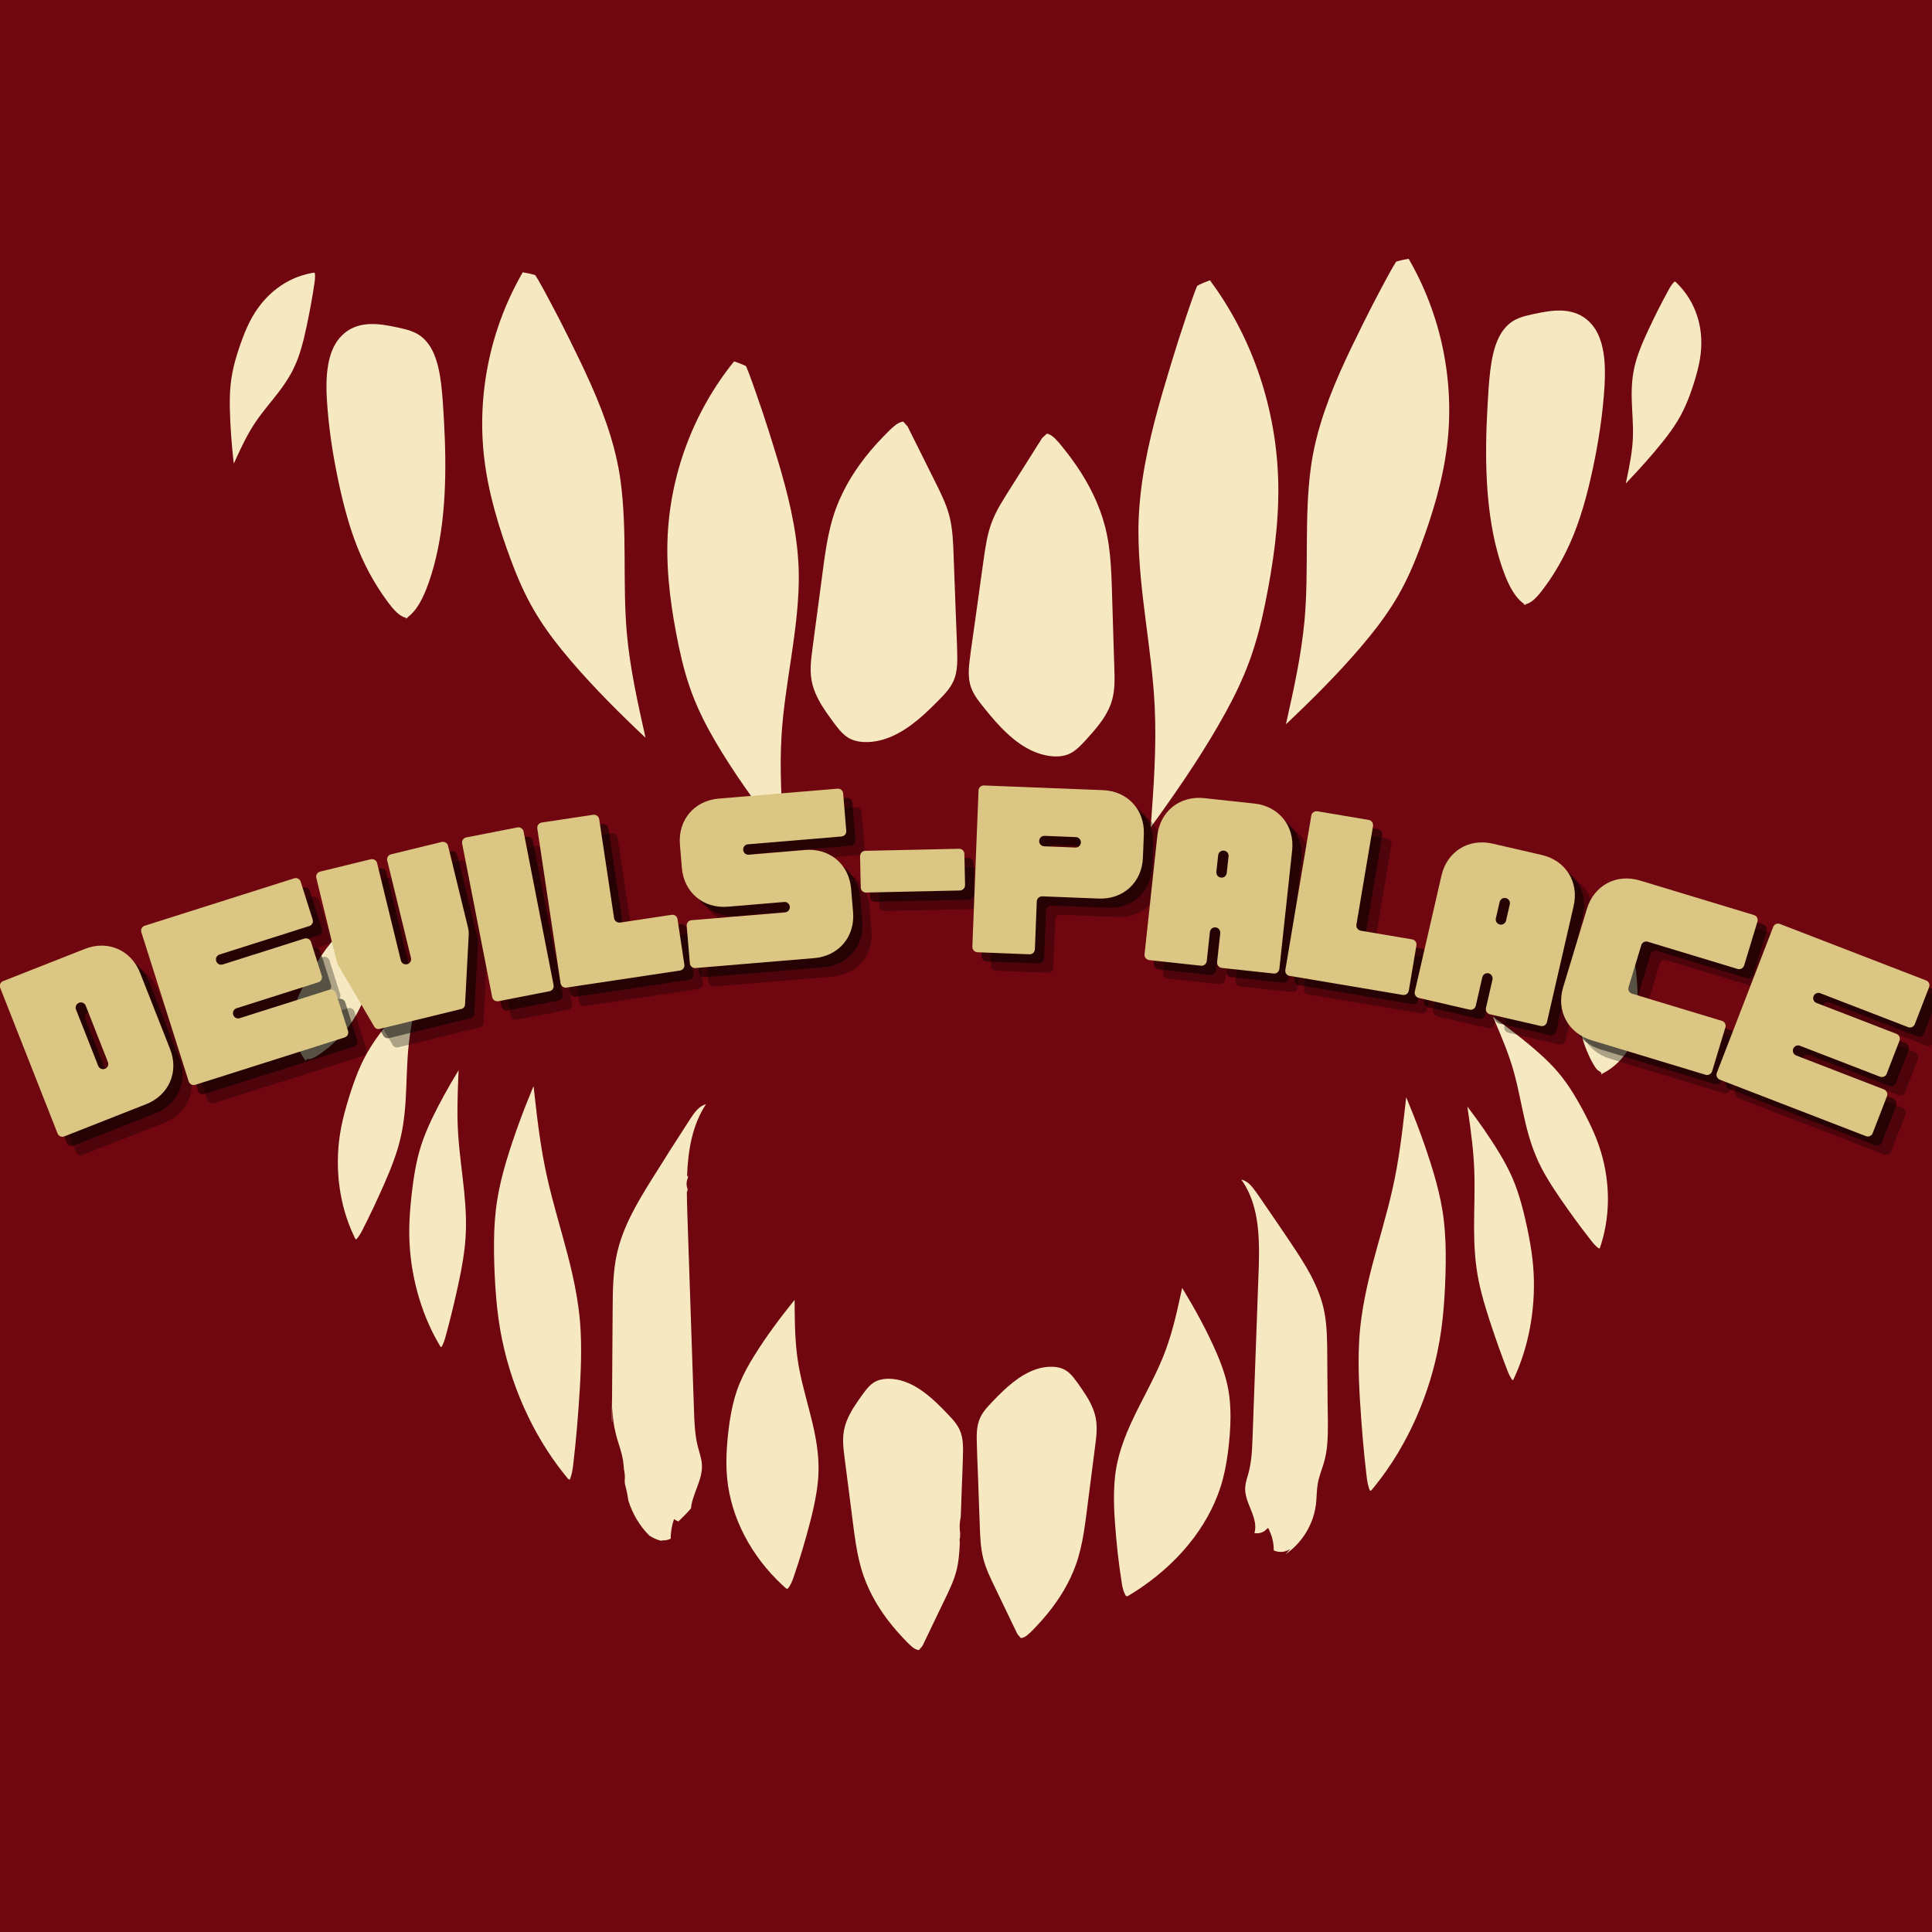 <svg xmlns="http://www.w3.org/2000/svg" xmlns:xlink="http://www.w3.org/1999/xlink" width="500" zoomAndPan="magnify" viewBox="0 0 375 375" height="500" preserveAspectRatio="xMidYMid meet" version="1.0"><defs><g/><clipPath id="fc7e638b33"><path d="M 315 54 L 330.352 54 L 330.352 94 L 315 94 Z M 315 54 " clip-rule="nonzero"/></clipPath><clipPath id="74f547db7c"><path d="M 44.602 52 L 62 52 L 62 90 L 44.602 90 Z M 44.602 52 " clip-rule="nonzero"/></clipPath><clipPath id="279e5fb144"><path d="M 249 50.031 L 282 50.031 L 282 141 L 249 141 Z M 249 50.031 " clip-rule="nonzero"/></clipPath><clipPath id="38c2f782bb"><path d="M 163.422 267.309 L 187 267.309 L 187 320.281 L 163.422 320.281 Z M 163.422 267.309 " clip-rule="nonzero"/></clipPath></defs><rect x="-37.5" width="450" fill="#ffffff" y="-37.5" height="450" fill-opacity="1"/><rect x="-37.5" width="450" fill="#70060f" y="-37.5" height="450" fill-opacity="1"/><path fill="#f6e9c1" d="M 120.445 93.285 C 120.211 91.566 119.883 89.875 119.48 88.199 C 119.207 87.043 118.895 85.895 118.543 84.762 C 118.543 84.758 118.539 84.754 118.539 84.75 C 118.516 84.668 118.492 84.59 118.469 84.508 C 116.465 78.004 113.465 71.793 110.457 65.711 C 109.215 63.195 107.93 60.703 106.605 58.234 C 105.949 57.004 105.293 55.773 104.598 54.562 C 104.43 54.266 104.254 53.973 104.07 53.684 C 103.93 53.461 103.93 53.402 103.699 53.336 C 102.977 53.129 102.234 52.984 101.492 52.852 C 101.48 52.848 101.469 52.855 101.461 52.863 C 98.305 58.312 96.055 64.266 94.793 70.434 C 93.531 76.598 93.25 82.965 94.02 89.207 C 94.855 95.988 96.902 102.652 99.289 109.031 C 100.465 112.18 101.82 115.27 103.496 118.188 C 105.121 121.027 107.043 123.684 109.109 126.219 C 113.473 131.578 118.355 136.555 123.336 141.34 C 123.965 141.941 124.598 142.543 125.234 143.141 C 125.254 143.16 125.285 143.141 125.281 143.113 C 123.785 136.453 122.293 129.773 121.672 122.965 C 120.801 113.094 121.789 103.125 120.445 93.285 " fill-opacity="1" fill-rule="nonzero"/><path fill="#f6e9c1" d="M 154.469 104.293 C 154.469 104.289 154.469 104.285 154.469 104.285 C 154.457 104.203 154.445 104.117 154.43 104.031 C 153.453 97.301 151.438 90.703 149.395 84.227 C 148.551 81.555 147.664 78.895 146.734 76.25 C 146.273 74.938 145.812 73.617 145.316 72.316 C 145.191 71.996 145.066 71.68 144.926 71.367 C 144.82 71.125 144.828 71.066 144.613 70.965 C 143.93 70.648 143.219 70.391 142.508 70.148 C 142.496 70.145 142.48 70.145 142.473 70.156 C 138.52 75.055 135.387 80.594 133.191 86.496 C 131.004 92.395 129.75 98.645 129.555 104.934 C 129.344 111.758 130.344 118.656 131.723 125.328 C 132.406 128.621 133.27 131.879 134.48 135.023 C 135.652 138.074 137.141 140.996 138.793 143.816 C 142.285 149.781 146.352 155.445 150.539 160.938 C 151.066 161.629 151.598 162.32 152.137 163.008 C 152.156 163.031 152.188 163.016 152.188 162.988 C 151.73 156.18 151.277 149.352 151.711 142.527 C 152.359 132.637 154.863 122.938 155.039 113.008 C 155.07 111.273 155.008 109.551 154.867 107.832 C 154.773 106.648 154.641 105.465 154.469 104.293 " fill-opacity="1" fill-rule="nonzero"/><path fill="#f6e9c1" d="M 85.633 74.594 C 85.387 72.578 85.004 70.535 84.25 68.738 C 83.465 66.863 82.289 65.496 80.855 64.727 C 80.09 64.316 79.293 64.066 78.496 63.863 C 77.586 63.637 76.668 63.449 75.75 63.273 C 72.371 62.625 68.551 62.461 65.859 65.664 C 63.449 68.531 63.191 73.262 63.445 77.512 C 63.766 82.883 64.59 88.262 65.695 93.465 C 66.777 98.543 68.125 103.555 70.16 108.09 C 71.086 110.156 72.133 112.117 73.285 113.949 C 73.875 114.887 74.496 115.793 75.141 116.66 C 75.746 117.477 76.367 118.289 77.074 118.93 C 77.625 119.43 78.227 119.801 78.867 119.918 C 78.805 119.961 78.742 119.996 78.68 120.035 C 78.656 120.047 78.668 120.098 78.691 120.086 C 78.719 120.07 78.746 120.051 78.773 120.035 L 79.094 119.949 C 79.117 119.953 79.141 119.957 79.168 119.957 C 79.191 119.957 79.188 119.906 79.164 119.902 C 79.109 119.902 79.055 119.895 79 119.891 C 80.285 119.02 81.285 117.535 82.07 115.887 C 82.961 114.016 83.648 111.926 84.223 109.816 C 85.414 105.418 86.035 100.727 86.289 95.992 C 86.547 91.16 86.438 86.281 86.164 81.426 C 86.031 79.148 85.906 76.855 85.633 74.594 " fill-opacity="1" fill-rule="nonzero"/><g clip-path="url(#fc7e638b33)"><path fill="#f6e9c1" d="M 329.398 61.254 C 328.637 58.945 327.367 56.855 325.629 55.102 C 325.523 54.996 325.414 54.891 325.309 54.785 C 325.238 54.719 325.215 54.688 325.168 54.672 C 325.164 54.672 325.164 54.672 325.16 54.668 C 325.16 54.668 325.156 54.668 325.156 54.668 C 325.125 54.66 325.082 54.66 325.016 54.66 C 325.012 54.66 325.004 54.664 325.004 54.668 C 324.516 55.152 324.188 55.699 323.887 56.246 C 323.527 56.891 323.18 57.539 322.84 58.188 C 322.148 59.5 321.488 60.816 320.852 62.133 C 319.625 64.668 318.418 67.234 317.629 69.789 C 317.406 70.52 317.234 71.238 317.098 71.949 C 317.094 71.977 317.09 72 317.086 72.023 C 317.066 72.117 317.051 72.215 317.035 72.309 C 317.02 72.406 317.004 72.5 316.988 72.602 C 316.98 72.641 316.973 72.684 316.969 72.723 C 316.949 72.84 316.934 72.961 316.918 73.078 C 316.91 73.117 316.906 73.156 316.902 73.195 C 316.891 73.285 316.879 73.375 316.871 73.465 C 316.859 73.555 316.848 73.641 316.84 73.73 C 316.84 73.742 316.84 73.754 316.84 73.766 C 316.715 74.973 316.688 76.168 316.715 77.352 C 316.773 79.867 317.035 82.332 316.945 84.883 C 316.852 87.48 316.34 90.145 315.781 92.812 C 315.711 93.145 315.641 93.477 315.57 93.809 C 315.566 93.82 315.582 93.824 315.594 93.812 C 318.109 91.18 320.543 88.484 322.758 85.715 C 323.797 84.41 324.777 83.078 325.605 81.715 C 326.453 80.324 327.125 78.902 327.684 77.48 C 328.27 76.004 328.758 74.516 329.18 73.039 C 329.605 71.562 329.945 70.09 330.105 68.645 C 330.402 66.047 330.152 63.543 329.398 61.254 " fill-opacity="1" fill-rule="nonzero"/></g><g clip-path="url(#74f547db7c)"><path fill="#f6e9c1" d="M 61.109 53.02 C 61.109 53.016 61.109 53.012 61.102 53.008 C 61.055 52.969 61.02 52.945 60.992 52.934 C 60.992 52.934 60.988 52.934 60.988 52.934 C 60.984 52.934 60.984 52.934 60.984 52.934 C 60.938 52.918 60.898 52.93 60.809 52.945 C 60.66 52.969 60.516 52.996 60.371 53.02 C 58.008 53.473 55.805 54.457 53.867 55.902 C 51.945 57.34 50.281 59.227 48.988 61.492 C 48.262 62.758 47.66 64.137 47.117 65.566 C 46.578 67 46.078 68.477 45.66 69.996 C 45.254 71.461 44.938 72.984 44.773 74.582 C 44.609 76.148 44.578 77.773 44.613 79.406 C 44.688 82.883 44.98 86.422 45.367 89.957 C 45.367 89.969 45.383 89.977 45.387 89.965 C 45.527 89.656 45.668 89.348 45.812 89.043 C 46.941 86.57 48.117 84.125 49.57 81.973 C 50.996 79.855 52.645 78.004 54.164 76.004 C 54.883 75.062 55.559 74.078 56.176 73.031 C 56.18 73.023 56.188 73.008 56.195 73 C 56.238 72.922 56.281 72.848 56.324 72.77 C 56.371 72.691 56.414 72.613 56.461 72.531 C 56.48 72.496 56.496 72.465 56.516 72.43 C 56.574 72.324 56.633 72.219 56.688 72.113 C 56.707 72.074 56.727 72.039 56.746 72 C 56.789 71.914 56.836 71.828 56.879 71.742 C 56.922 71.652 56.965 71.566 57.008 71.48 C 57.016 71.461 57.027 71.438 57.039 71.414 C 57.355 70.762 57.645 70.082 57.898 69.371 C 58.793 66.863 59.371 64.113 59.918 61.379 C 60.203 59.957 60.465 58.523 60.707 57.074 C 60.824 56.359 60.938 55.645 61.043 54.922 C 61.133 54.312 61.199 53.684 61.109 53.02 " fill-opacity="1" fill-rule="nonzero"/></g><path fill="#f6e9c1" d="M 185.531 119.496 C 185.434 116.809 185.332 114.121 185.23 111.438 C 185.184 110.137 185.133 108.836 185.086 107.531 C 184.992 105.031 184.895 102.5 184.25 100.066 C 183.617 97.68 182.484 95.469 181.391 93.27 C 180.199 90.875 179.008 88.484 177.816 86.09 C 177.52 85.5 177.227 84.91 176.934 84.32 C 176.785 84.027 176.641 83.734 176.492 83.438 C 176.359 83.164 176.242 82.863 176.047 82.637 C 175.84 82.406 175.625 82.191 175.438 81.945 C 175.309 81.781 175.203 81.844 175 81.895 C 174.531 82.016 174.113 82.277 173.738 82.574 C 172.859 83.266 172.074 84.105 171.297 84.906 C 170.512 85.715 169.754 86.555 169.027 87.414 C 167.594 89.105 166.277 90.898 165.129 92.797 C 163.992 94.668 163.02 96.645 162.258 98.699 C 161.395 101.039 160.836 103.473 160.418 105.926 C 159.984 108.453 159.68 111 159.344 113.539 C 158.988 116.203 158.633 118.867 158.277 121.535 C 158.105 122.848 157.93 124.16 157.758 125.473 C 157.586 126.77 157.398 128.066 157.352 129.375 C 157.309 130.582 157.41 131.785 157.727 132.957 C 158.012 134.008 158.445 135.012 158.961 135.965 C 159.52 136.996 160.172 137.973 160.852 138.926 C 161.488 139.812 162.129 140.707 162.824 141.551 C 163.516 142.383 164.312 143.109 165.32 143.531 C 166.316 143.949 167.418 144.078 168.488 144.035 C 172.762 143.875 176.457 141.305 179.512 138.527 C 180.32 137.785 181.105 137.02 181.875 136.242 C 182.645 135.461 183.43 134.684 184.094 133.816 C 184.789 132.902 185.285 131.891 185.535 130.77 C 185.789 129.648 185.824 128.488 185.805 127.336 C 185.766 124.723 185.625 122.109 185.531 119.496 " fill-opacity="1" fill-rule="nonzero"/><g clip-path="url(#279e5fb144)"><path fill="#f6e9c1" d="M 273.426 50.246 C 273.422 50.234 273.406 50.23 273.395 50.234 C 272.656 50.367 271.914 50.512 271.191 50.719 C 270.957 50.789 270.961 50.844 270.816 51.07 C 270.633 51.355 270.457 51.648 270.289 51.945 C 269.598 53.156 268.941 54.391 268.281 55.617 C 266.957 58.086 265.676 60.582 264.434 63.094 C 261.422 69.176 258.422 75.391 256.426 81.891 C 256.398 81.973 256.371 82.051 256.348 82.133 C 256.348 82.137 256.348 82.141 256.348 82.145 C 255.996 83.281 255.684 84.426 255.41 85.582 C 255.008 87.258 254.68 88.953 254.445 90.672 C 253.102 100.512 254.09 110.48 253.215 120.352 C 252.598 127.16 251.105 133.84 249.613 140.496 C 249.605 140.523 249.637 140.543 249.66 140.523 C 250.293 139.926 250.926 139.328 251.555 138.723 C 256.535 133.938 261.418 128.961 265.781 123.602 C 267.844 121.066 269.766 118.41 271.395 115.574 C 273.066 112.652 274.422 109.562 275.598 106.414 C 277.988 100.035 280.031 93.371 280.867 86.594 C 281.637 80.348 281.355 73.98 280.094 67.816 C 278.832 61.648 276.582 55.695 273.426 50.246 " fill-opacity="1" fill-rule="nonzero"/></g><path fill="#f6e9c1" d="M 244.488 72.945 C 242.238 66.238 238.98 59.957 234.848 54.418 C 234.84 54.406 234.824 54.406 234.812 54.41 C 234.055 54.695 233.297 55 232.566 55.371 C 232.336 55.488 232.344 55.551 232.227 55.832 C 232.078 56.191 231.938 56.555 231.805 56.918 C 231.262 58.41 230.754 59.922 230.246 61.426 C 229.227 64.453 228.254 67.5 227.324 70.562 C 225.074 77.977 222.855 85.527 221.73 93.227 C 221.715 93.316 221.703 93.41 221.688 93.5 C 221.688 93.508 221.688 93.516 221.684 93.523 C 221.492 94.863 221.332 96.215 221.219 97.566 C 221.047 99.527 220.957 101.496 220.969 103.477 C 221.035 114.805 223.566 125.84 224.129 137.117 C 224.5 144.895 223.934 152.695 223.363 160.469 C 223.359 160.5 223.395 160.516 223.414 160.492 C 223.992 159.699 224.566 158.906 225.137 158.109 C 229.652 151.789 234.035 145.273 237.816 138.422 C 239.602 135.184 241.223 131.832 242.508 128.332 C 243.828 124.734 244.789 121.004 245.551 117.234 C 247.102 109.609 248.254 101.727 248.113 93.938 C 247.988 86.762 246.738 79.648 244.488 72.945 " fill-opacity="1" fill-rule="nonzero"/><path fill="#f6e9c1" d="M 299.137 60.656 C 298.223 60.832 297.301 61.02 296.391 61.25 C 295.594 61.445 294.797 61.703 294.031 62.109 C 292.598 62.879 291.422 64.246 290.637 66.121 C 289.883 67.914 289.5 69.961 289.254 71.977 C 288.98 74.238 288.855 76.535 288.727 78.809 C 288.449 83.664 288.34 88.547 288.598 93.375 C 288.852 98.109 289.473 102.805 290.664 107.199 C 291.238 109.309 291.926 111.398 292.816 113.27 C 293.605 114.918 294.602 116.402 295.887 117.273 C 295.832 117.281 295.777 117.285 295.723 117.285 C 295.699 117.289 295.695 117.34 295.719 117.34 C 295.746 117.34 295.77 117.336 295.797 117.332 L 296.117 117.418 C 296.145 117.438 296.172 117.453 296.199 117.469 C 296.219 117.48 296.23 117.43 296.207 117.418 C 296.145 117.379 296.082 117.344 296.02 117.301 C 296.66 117.188 297.262 116.812 297.812 116.312 C 298.52 115.672 299.141 114.859 299.746 114.043 C 300.391 113.18 301.012 112.273 301.602 111.332 C 302.754 109.5 303.801 107.539 304.727 105.473 C 306.762 100.938 308.109 95.926 309.191 90.848 C 310.293 85.645 311.117 80.266 311.441 74.895 C 311.695 70.645 311.438 65.914 309.027 63.047 C 306.336 59.844 302.516 60.008 299.137 60.656 " fill-opacity="1" fill-rule="nonzero"/><path fill="#f6e9c1" d="M 216.156 125.383 C 216.074 122.695 215.992 120.008 215.91 117.316 C 215.828 114.758 215.781 112.195 215.605 109.637 C 215.438 107.156 215.129 104.676 214.508 102.262 C 213.961 100.141 213.191 98.078 212.25 96.098 C 211.297 94.094 210.168 92.18 208.914 90.352 C 208.277 89.422 207.605 88.512 206.906 87.625 C 206.215 86.75 205.52 85.836 204.719 85.059 C 204.375 84.727 203.984 84.426 203.531 84.258 C 203.332 84.184 203.234 84.113 203.094 84.262 C 202.875 84.488 202.641 84.68 202.418 84.887 C 202.191 85.094 202.051 85.383 201.891 85.637 C 201.715 85.918 201.539 86.195 201.359 86.473 C 201.012 87.031 200.656 87.586 200.309 88.145 C 198.879 90.406 197.453 92.664 196.023 94.926 C 194.711 97.004 193.359 99.09 192.492 101.398 C 191.605 103.754 191.254 106.262 190.906 108.742 C 190.727 110.031 190.547 111.32 190.363 112.613 C 189.992 115.273 189.625 117.938 189.254 120.602 C 188.895 123.188 188.492 125.777 188.188 128.371 C 188.051 129.512 187.969 130.672 188.109 131.816 C 188.246 132.957 188.637 134.016 189.234 134.988 C 189.805 135.922 190.512 136.777 191.195 137.625 C 191.887 138.48 192.586 139.324 193.32 140.141 C 196.074 143.215 199.488 146.145 203.723 146.738 C 204.789 146.887 205.895 146.867 206.93 146.555 C 207.973 146.238 208.84 145.594 209.609 144.836 C 210.391 144.07 211.117 143.242 211.836 142.426 C 212.613 141.547 213.359 140.641 214.02 139.672 C 214.629 138.773 215.164 137.816 215.555 136.805 C 215.984 135.672 216.207 134.48 216.285 133.273 C 216.375 131.973 216.32 130.66 216.281 129.355 C 216.238 128.031 216.199 126.707 216.156 125.383 " fill-opacity="1" fill-rule="nonzero"/><path fill="#f6e9c1" d="M 235.207 260.609 C 235.043 260.273 234.883 259.938 234.715 259.602 C 234.883 259.938 235.043 260.273 235.207 260.609 " fill-opacity="1" fill-rule="nonzero"/><g clip-path="url(#38c2f782bb)"><path fill="#f6e9c1" d="M 185.523 276.273 C 184.98 275.535 184.336 274.879 183.707 274.219 C 183.078 273.559 182.438 272.91 181.777 272.285 C 179.277 269.93 176.258 267.754 172.762 267.621 C 171.883 267.582 170.988 267.691 170.168 268.047 C 169.348 268.402 168.695 269.02 168.129 269.727 C 167.559 270.438 167.035 271.195 166.516 271.945 C 165.957 272.75 165.426 273.578 164.969 274.453 C 164.547 275.262 164.191 276.109 163.957 277 C 163.699 277.988 163.617 279.008 163.652 280.031 C 163.691 281.141 163.84 282.238 163.98 283.336 C 164.125 284.445 164.266 285.559 164.41 286.668 C 164.699 288.926 164.992 291.188 165.281 293.441 C 165.555 295.594 165.809 297.75 166.16 299.887 C 166.504 301.965 166.957 304.027 167.664 306.004 C 168.285 307.746 169.082 309.418 170.012 311.004 C 170.953 312.609 172.027 314.129 173.199 315.562 C 173.797 316.293 174.418 316.996 175.059 317.684 C 175.695 318.363 176.336 319.074 177.055 319.66 C 177.363 319.91 177.703 320.133 178.086 320.234 C 178.25 320.277 178.34 320.332 178.441 320.191 C 178.598 319.984 178.773 319.801 178.941 319.605 C 179.105 319.414 179.195 319.16 179.309 318.93 C 179.43 318.68 179.547 318.43 179.668 318.184 C 179.906 317.684 180.145 317.184 180.387 316.684 C 181.363 314.656 182.336 312.629 183.312 310.602 C 184.207 308.742 185.137 306.867 185.652 304.848 C 186.109 303.043 186.23 301.172 186.305 299.312 C 186.281 299.27 186.266 299.219 186.266 299.156 C 186.258 298.898 186.246 298.648 186.34 298.422 C 186.348 298.148 186.359 297.879 186.367 297.609 C 186.242 296.777 186.234 295.922 186.371 295.055 C 186.402 294.859 186.438 294.664 186.48 294.469 C 186.555 292.445 186.625 290.422 186.699 288.398 C 186.777 286.184 186.891 283.973 186.922 281.758 C 186.938 280.785 186.91 279.805 186.703 278.852 C 186.496 277.902 186.094 277.047 185.523 276.273 " fill-opacity="1" fill-rule="nonzero"/></g><path fill="#f6e9c1" d="M 232.031 252.352 C 232.172 252.734 232.312 253.121 232.453 253.508 C 232.312 253.121 232.176 252.734 232.031 252.352 " fill-opacity="1" fill-rule="nonzero"/><path fill="#f6e9c1" d="M 133.98 217.172 C 131.484 221.012 129.023 224.879 126.594 228.777 C 123.766 233.312 120.934 238.008 119.75 243.32 C 118.969 246.836 118.941 250.488 118.914 254.102 C 118.883 259.191 118.848 264.285 118.812 269.375 C 118.812 269.809 118.809 270.242 118.805 270.68 C 118.781 272.395 118.734 274.121 118.773 275.844 C 118.793 275.887 118.812 275.926 118.832 275.969 C 118.816 274.988 118.832 274.008 118.844 273.031 C 118.891 274.406 119.004 275.777 119.258 277.121 C 119.367 277.496 119.449 277.879 119.52 278.262 C 119.605 278.574 119.691 278.887 119.77 279.199 C 120.184 280.594 120.68 281.965 120.918 283.402 C 121.016 283.996 121.074 284.594 121.109 285.195 C 121.23 285.773 121.293 286.363 121.285 286.953 C 121.281 287.133 121.266 287.301 121.246 287.469 C 121.262 287.656 121.277 287.848 121.297 288.035 C 121.574 289.082 121.809 290.141 121.949 291.207 C 122.75 293.816 124.172 296.199 126.043 298.066 C 126.723 298.504 127.457 298.844 128.254 299.051 C 128.387 299.039 128.523 299.02 128.656 298.988 C 129.184 299.004 129.715 298.895 130.191 298.648 C 130.176 297.352 130.402 296.051 130.84 294.84 C 130.859 294.859 130.875 294.875 130.891 294.887 C 131.09 295.039 131.305 295.164 131.535 295.258 C 131.582 295.277 131.633 295.297 131.68 295.312 C 132.531 294.5 133.355 293.668 134.117 292.781 C 134.371 290.004 136.387 287.246 136.246 284.336 C 136.188 283.125 135.758 281.98 135.457 280.812 C 134.867 278.508 134.781 276.098 134.699 273.711 C 134.609 270.992 134.52 268.27 134.426 265.555 C 134.086 255.578 133.75 245.598 133.414 235.625 C 133.367 234.227 133.324 232.812 133.316 231.391 C 133.367 231.223 133.426 231.059 133.48 230.891 C 133.223 230.199 133.176 229.457 133.473 228.715 C 133.48 228.695 133.492 228.672 133.504 228.648 C 133.512 228.473 133.535 228.297 133.559 228.121 C 133.488 228.199 133.418 228.285 133.352 228.363 C 133.531 223.324 134.355 218.387 137.027 214.336 C 135.684 214.66 134.773 215.961 133.98 217.172 " fill-opacity="1" fill-rule="nonzero"/><path fill="#f6e9c1" d="M 70.676 193.762 C 71.043 192.801 71.445 191.754 71.406 190.703 C 71.367 189.715 70.887 188.824 70.395 187.996 C 69.16 185.918 67.91 183.852 66.668 181.777 C 66.516 181.52 66.359 181.266 66.207 181.008 C 66.199 180.996 66.184 180.988 66.172 181 C 64.746 182.27 63.547 183.766 62.484 185.34 C 61.398 186.953 60.445 188.645 59.488 190.336 C 58.512 192.07 57.566 193.848 57.152 195.809 C 56.812 197.422 56.805 199.098 57.098 200.715 C 57.395 202.34 58 203.906 58.898 205.289 C 59.004 205.453 59.113 205.613 59.223 205.77 C 59.227 205.773 59.23 205.777 59.234 205.781 C 59.219 205.836 59.188 205.926 59.211 205.953 C 59.219 205.961 59.23 205.965 59.238 205.961 C 59.281 205.934 59.312 205.848 59.344 205.812 C 59.445 205.68 59.586 205.586 59.754 205.578 C 59.977 205.57 60.176 205.574 60.395 205.508 C 60.613 205.445 60.82 205.348 61.02 205.238 C 61.902 204.754 62.734 204.145 63.523 203.52 C 65.121 202.246 66.547 200.758 67.758 199.109 C 68.961 197.469 69.949 195.668 70.676 193.762 " fill-opacity="1" fill-rule="nonzero"/><path fill="#f6e9c1" d="M 112.25 253.609 C 112.152 252.902 112.043 252.195 111.926 251.492 C 111.914 251.434 111.902 251.379 111.895 251.32 C 111.883 251.266 111.875 251.207 111.863 251.152 C 111.422 248.609 110.836 246.078 110.18 243.559 C 108.867 238.516 107.312 233.523 106.18 228.441 C 105.02 223.262 104.371 218.035 103.789 212.82 C 103.715 212.172 103.645 211.52 103.57 210.871 C 103.57 210.848 103.547 210.84 103.539 210.859 C 101.57 215.59 99.738 220.469 98.23 225.543 C 97.52 227.93 96.91 230.391 96.504 232.945 C 96.09 235.547 95.914 238.242 95.887 240.969 C 95.859 243.805 95.957 246.676 96.133 249.543 C 96.312 252.402 96.598 255.281 97.098 258.145 C 97.992 263.273 99.547 268.336 101.648 273.078 C 103.77 277.855 106.445 282.312 109.562 286.184 C 109.75 286.422 109.945 286.656 110.137 286.891 C 110.254 287.031 110.305 287.105 110.379 287.148 C 110.379 287.148 110.379 287.152 110.383 287.152 C 110.383 287.152 110.387 287.152 110.391 287.152 C 110.438 287.176 110.488 287.188 110.574 287.199 C 110.582 287.199 110.586 287.195 110.586 287.188 C 110.59 287.188 110.59 287.188 110.59 287.188 C 110.984 286.32 111.141 285.293 111.266 284.27 C 111.41 283.051 111.539 281.828 111.664 280.602 C 111.91 278.121 112.125 275.629 112.305 273.129 C 112.645 268.316 112.945 263.438 112.711 258.492 C 112.633 256.859 112.473 255.23 112.25 253.609 " fill-opacity="1" fill-rule="nonzero"/><path fill="#f6e9c1" d="M 158.738 282.172 C 158.738 282.129 158.73 282.09 158.727 282.047 C 158.723 282.004 158.719 281.965 158.715 281.922 C 158.52 280.059 158.172 278.199 157.734 276.348 C 156.863 272.645 155.715 268.984 155.043 265.25 C 154.367 261.449 154.27 257.609 154.242 253.781 C 154.242 253.305 154.238 252.828 154.238 252.352 C 154.238 252.336 154.211 252.324 154.203 252.34 C 151.395 255.816 148.727 259.398 146.406 263.125 C 145.312 264.879 144.316 266.684 143.547 268.559 C 142.762 270.469 142.238 272.449 141.871 274.449 C 141.492 276.531 141.258 278.641 141.105 280.746 C 140.957 282.848 140.934 284.957 141.148 287.059 C 141.535 290.828 142.68 294.543 144.484 298.023 C 146.297 301.531 148.785 304.801 151.84 307.648 C 152.027 307.82 152.215 307.992 152.406 308.164 C 152.523 308.266 152.566 308.32 152.645 308.352 C 152.645 308.355 152.648 308.355 152.652 308.355 C 152.652 308.355 152.656 308.355 152.66 308.355 C 152.707 308.375 152.77 308.383 152.863 308.391 C 152.871 308.391 152.875 308.387 152.879 308.383 C 153.43 307.742 153.734 306.992 154 306.238 C 154.312 305.344 154.609 304.445 154.898 303.547 C 155.48 301.727 156.027 299.898 156.535 298.059 C 157.508 294.527 158.445 290.945 158.777 287.312 C 158.887 286.113 158.906 284.918 158.852 283.727 C 158.828 283.207 158.793 282.691 158.738 282.172 " fill-opacity="1" fill-rule="nonzero"/><path fill="#f6e9c1" d="M 90.441 237.102 C 90.441 236.973 90.441 236.844 90.438 236.719 C 90.434 236.594 90.434 236.473 90.43 236.348 C 90.43 236.332 90.43 236.312 90.43 236.293 C 90.383 234.59 90.258 232.879 90.086 231.168 C 89.719 227.527 89.176 223.902 88.934 220.25 C 88.688 216.539 88.801 212.84 88.957 209.164 C 88.977 208.703 88.996 208.246 89.016 207.785 C 89.016 207.77 89 207.762 88.992 207.773 C 87.121 210.844 85.324 214.031 83.734 217.387 C 82.984 218.969 82.297 220.605 81.738 222.336 C 81.172 224.094 80.762 225.945 80.449 227.832 C 80.125 229.797 79.887 231.801 79.699 233.809 C 79.512 235.809 79.402 237.836 79.441 239.875 C 79.512 243.531 80.043 247.207 80.996 250.723 C 81.949 254.266 83.324 257.645 85.07 260.664 C 85.18 260.848 85.285 261.035 85.395 261.215 C 85.461 261.328 85.484 261.383 85.531 261.422 C 85.531 261.422 85.535 261.422 85.535 261.426 C 85.539 261.426 85.539 261.426 85.543 261.426 C 85.57 261.445 85.605 261.461 85.664 261.477 C 85.668 261.477 85.672 261.473 85.676 261.473 C 85.676 261.473 85.676 261.473 85.676 261.469 C 86.043 260.91 86.262 260.219 86.457 259.52 C 86.688 258.688 86.91 257.855 87.129 257.02 C 87.566 255.328 87.984 253.621 88.375 251.902 C 89.129 248.602 89.863 245.25 90.234 241.793 C 90.336 240.812 90.398 239.828 90.426 238.836 C 90.43 238.801 90.43 238.77 90.43 238.734 C 90.434 238.605 90.434 238.473 90.438 238.34 C 90.441 238.203 90.441 238.07 90.445 237.934 C 90.445 237.875 90.445 237.82 90.445 237.762 C 90.445 237.598 90.445 237.43 90.445 237.266 C 90.445 237.211 90.445 237.156 90.441 237.102 " fill-opacity="1" fill-rule="nonzero"/><path fill="#f6e9c1" d="M 77.902 220.16 C 77.93 220.039 77.953 219.918 77.977 219.797 C 78 219.672 78.023 219.551 78.047 219.426 C 78.059 219.375 78.066 219.32 78.074 219.27 C 78.105 219.117 78.133 218.965 78.156 218.812 C 78.164 218.762 78.172 218.711 78.184 218.66 C 78.199 218.543 78.219 218.426 78.238 218.312 C 78.254 218.199 78.273 218.086 78.289 217.973 C 78.293 217.953 78.293 217.938 78.297 217.922 C 78.527 216.355 78.668 214.777 78.758 213.191 C 78.953 209.824 78.965 206.449 79.297 203.086 C 79.637 199.66 80.355 196.281 81.113 192.926 C 81.207 192.508 81.305 192.09 81.398 191.672 C 81.406 191.66 81.391 191.648 81.379 191.66 C 78.883 194.301 76.449 197.055 74.207 199.988 C 73.152 201.367 72.152 202.805 71.277 204.34 C 70.387 205.898 69.648 207.559 69.008 209.258 C 68.344 211.027 67.766 212.844 67.242 214.664 C 66.719 216.48 66.273 218.328 65.984 220.199 C 65.469 223.555 65.441 226.973 65.887 230.281 C 66.332 233.613 67.258 236.836 68.633 239.762 C 68.719 239.941 68.801 240.117 68.887 240.297 C 68.941 240.406 68.961 240.457 69.004 240.496 C 69.004 240.496 69.004 240.5 69.008 240.5 C 69.008 240.5 69.008 240.5 69.012 240.504 C 69.039 240.523 69.074 240.539 69.137 240.559 C 69.141 240.562 69.145 240.559 69.148 240.555 C 69.629 240.074 69.977 239.461 70.301 238.84 C 70.68 238.102 71.051 237.355 71.418 236.605 C 72.164 235.098 72.883 233.574 73.578 232.035 C 74.918 229.082 76.246 226.078 77.199 222.945 C 77.469 222.055 77.695 221.152 77.883 220.25 C 77.891 220.223 77.898 220.191 77.902 220.16 " fill-opacity="1" fill-rule="nonzero"/><path fill="#f6e9c1" d="M 257.621 263.133 C 257.602 260.418 257.594 257.68 257.121 254.996 C 256.207 249.816 253.301 245.355 250.418 241.062 C 248.828 238.691 247.223 236.332 245.598 233.98 C 244.836 232.879 244.105 231.75 243.285 230.691 C 242.691 229.918 241.973 229.211 240.996 228.973 C 240.977 228.965 240.957 228.988 240.969 229.008 C 241.262 229.422 241.535 229.852 241.789 230.293 C 243.855 233.945 244.324 238.238 244.371 242.363 C 244.395 244.566 244.297 246.766 244.215 248.969 C 244.125 251.484 244.031 253.996 243.941 256.512 C 243.758 261.539 243.574 266.57 243.391 271.598 C 243.301 274.113 243.211 276.625 243.117 279.137 C 243.027 281.629 242.914 284.078 242.176 286.473 C 241.867 287.48 241.594 288.484 241.711 289.547 C 241.809 290.438 242.105 291.293 242.43 292.121 C 243.102 293.84 244.023 295.672 243.492 297.551 C 243.492 297.562 243.496 297.578 243.512 297.582 C 244.008 297.66 244.508 297.609 244.973 297.418 C 245.199 297.324 245.418 297.199 245.613 297.047 C 245.66 297.012 245.723 296.938 245.793 296.859 C 245.84 296.816 245.883 296.77 245.926 296.723 C 246.008 296.648 246.09 296.598 246.148 296.625 C 246.168 296.633 246.188 296.656 246.211 296.691 C 246.234 296.734 246.258 296.777 246.281 296.824 C 246.336 296.941 246.387 297.082 246.41 297.141 C 246.5 297.332 246.582 297.523 246.66 297.723 C 246.781 298.043 246.887 298.371 246.969 298.703 C 247.156 299.43 247.238 300.176 247.234 300.922 C 247.234 300.93 247.238 300.941 247.246 300.941 C 248.305 301.418 249.543 301.293 250.48 300.621 L 249.695 301.5 C 249.668 301.523 249.641 301.543 249.613 301.562 C 249.586 301.582 249.613 301.621 249.637 301.605 C 250.062 301.305 250.477 300.98 250.867 300.633 C 252.484 299.195 253.754 297.371 254.555 295.363 C 254.969 294.324 255.258 293.238 255.406 292.133 C 255.586 290.781 255.539 289.406 255.762 288.059 C 255.98 286.727 256.488 285.465 256.887 284.18 C 257.277 282.922 257.508 281.629 257.617 280.316 C 257.848 277.5 257.707 274.641 257.684 271.82 C 257.664 268.926 257.645 266.031 257.621 263.133 " fill-opacity="1" fill-rule="nonzero"/><path fill="#f6e9c1" d="M 317.918 194.648 C 317.859 192.711 317.805 190.766 317.594 188.832 C 317.391 186.941 317.027 185.059 316.359 183.273 C 316.352 183.258 316.336 183.258 316.32 183.266 C 316.066 183.422 315.812 183.578 315.555 183.73 C 313.492 184.984 311.422 186.23 309.363 187.492 C 308.539 188 307.699 188.562 307.207 189.418 C 306.68 190.328 306.547 191.441 306.422 192.465 C 306.18 194.484 306.211 196.543 306.512 198.555 C 306.812 200.578 307.379 202.559 308.203 204.43 C 308.605 205.352 309.059 206.277 309.613 207.121 C 309.738 207.309 309.875 207.492 310.043 207.652 C 310.203 207.809 310.383 207.898 310.578 208.012 C 310.719 208.094 310.801 208.246 310.832 208.406 C 310.84 208.453 310.824 208.547 310.855 208.586 C 310.859 208.594 310.871 208.598 310.879 208.594 C 310.914 208.578 310.934 208.484 310.941 208.43 C 310.945 208.43 310.949 208.43 310.953 208.426 C 311.129 208.34 311.297 208.25 311.469 208.152 C 312.906 207.348 314.176 206.242 315.191 204.945 C 316.211 203.652 316.98 202.164 317.43 200.578 C 317.98 198.652 317.973 196.637 317.918 194.648 " fill-opacity="1" fill-rule="nonzero"/><path fill="#f6e9c1" d="M 280 235.102 C 279.594 232.547 278.98 230.09 278.273 227.699 C 276.766 222.625 274.934 217.746 272.965 213.016 C 272.957 212.996 272.934 213.004 272.934 213.031 C 272.859 213.68 272.789 214.328 272.715 214.98 C 272.133 220.191 271.484 225.422 270.324 230.598 C 269.191 235.684 267.637 240.672 266.324 245.715 C 265.668 248.234 265.086 250.766 264.641 253.309 C 264.629 253.363 264.621 253.422 264.609 253.48 C 264.602 253.535 264.59 253.594 264.578 253.648 C 264.461 254.352 264.352 255.059 264.254 255.766 C 264.031 257.387 263.871 259.016 263.793 260.645 C 263.555 265.594 263.863 270.473 264.199 275.285 C 264.379 277.789 264.59 280.277 264.84 282.758 C 264.965 283.984 265.094 285.207 265.242 286.426 C 265.363 287.453 265.523 288.477 265.914 289.344 C 265.914 289.344 265.918 289.344 265.918 289.348 C 265.918 289.352 265.922 289.355 265.93 289.355 C 266.016 289.344 266.07 289.332 266.113 289.312 C 266.117 289.312 266.121 289.312 266.121 289.312 C 266.125 289.309 266.125 289.309 266.125 289.305 C 266.199 289.262 266.25 289.188 266.367 289.047 C 266.562 288.816 266.754 288.578 266.941 288.344 C 270.059 284.469 272.734 280.012 274.855 275.234 C 276.957 270.492 278.512 265.43 279.406 260.301 C 279.906 257.438 280.195 254.562 280.371 251.703 C 280.547 248.832 280.645 245.965 280.613 243.125 C 280.586 240.398 280.414 237.703 280 235.102 " fill-opacity="1" fill-rule="nonzero"/><path fill="#f6e9c1" d="M 234.715 259.602 C 234.883 259.938 235.043 260.273 235.207 260.609 C 235.043 260.273 234.883 259.938 234.715 259.602 Z M 236.109 262.539 C 234.25 258.266 231.957 254.094 229.484 250.02 C 229.477 250.004 229.445 250.008 229.441 250.027 C 229.332 250.535 229.227 251.043 229.113 251.547 C 228.238 255.617 227.273 259.688 225.641 263.637 C 224.043 267.52 221.898 271.258 220.066 275.082 C 219.152 276.992 218.332 278.918 217.695 280.879 C 217.68 280.922 217.668 280.965 217.652 281.012 C 217.637 281.055 217.625 281.098 217.609 281.141 C 217.438 281.684 217.277 282.23 217.137 282.777 C 216.809 284.039 216.562 285.312 216.426 286.602 C 216.004 290.508 216.297 294.445 216.637 298.336 C 216.812 300.359 217.039 302.379 217.312 304.391 C 217.445 305.391 217.59 306.383 217.75 307.379 C 217.891 308.215 218.074 309.055 218.57 309.809 C 218.574 309.812 218.582 309.82 218.59 309.82 C 218.699 309.824 218.773 309.824 218.832 309.812 C 218.836 309.812 218.836 309.812 218.844 309.812 C 218.844 309.812 218.848 309.809 218.848 309.809 C 218.945 309.789 219.008 309.734 219.168 309.641 C 219.426 309.484 219.684 309.328 219.941 309.168 C 224.105 306.555 227.707 303.41 230.586 299.926 C 233.445 296.465 235.594 292.664 236.879 288.711 C 237.594 286.504 238.031 284.254 238.328 282 C 238.621 279.742 238.816 277.465 238.84 275.199 C 238.859 273.023 238.691 270.848 238.207 268.707 C 237.734 266.609 236.984 264.555 236.109 262.539 " fill-opacity="1" fill-rule="nonzero"/><path fill="#f6e9c1" d="M 296.719 239.77 C 296.328 237.789 295.891 235.82 295.363 233.898 C 294.863 232.055 294.266 230.258 293.527 228.562 C 292.797 226.898 291.945 225.336 291.043 223.84 C 289.121 220.66 287.012 217.672 284.836 214.809 C 284.828 214.793 284.816 214.809 284.816 214.82 C 284.883 215.277 284.949 215.73 285.016 216.184 C 285.543 219.828 286.027 223.496 286.156 227.215 C 286.289 230.871 286.117 234.531 286.117 238.191 C 286.117 239.91 286.164 241.625 286.293 243.324 C 286.297 243.348 286.297 243.363 286.297 243.383 C 286.309 243.504 286.32 243.625 286.328 243.75 C 286.34 243.875 286.352 244 286.359 244.129 C 286.367 244.184 286.371 244.238 286.375 244.293 C 286.391 244.461 286.41 244.625 286.426 244.789 C 286.434 244.844 286.438 244.902 286.445 244.961 C 286.461 245.094 286.477 245.23 286.492 245.363 C 286.508 245.496 286.523 245.625 286.539 245.754 C 286.543 245.789 286.547 245.824 286.555 245.855 C 286.68 246.84 286.84 247.812 287.043 248.781 C 287.762 252.184 288.832 255.441 289.914 258.648 C 290.477 260.316 291.066 261.973 291.676 263.609 C 291.977 264.418 292.277 265.23 292.594 266.031 C 292.859 266.707 293.148 267.371 293.57 267.895 C 293.574 267.898 293.574 267.898 293.578 267.898 C 293.637 267.875 293.672 267.859 293.699 267.836 C 293.699 267.832 293.699 267.832 293.703 267.832 C 293.703 267.832 293.703 267.828 293.703 267.828 C 293.746 267.785 293.766 267.73 293.824 267.609 C 293.914 267.418 294 267.223 294.09 267.031 C 295.52 263.848 296.547 260.348 297.141 256.727 C 297.727 253.137 297.891 249.422 297.586 245.781 C 297.422 243.746 297.102 241.742 296.719 239.77 " fill-opacity="1" fill-rule="nonzero"/><path fill="#f6e9c1" d="M 310.363 222.402 C 309.766 220.652 309.004 218.953 308.172 217.293 C 307.336 215.625 306.441 213.98 305.469 212.387 C 304.531 210.855 303.5 209.379 302.328 208.02 C 301.176 206.68 299.91 205.453 298.59 204.289 C 295.797 201.824 292.832 199.551 289.82 197.395 C 289.809 197.383 289.797 197.395 289.801 197.41 C 289.969 197.797 290.133 198.18 290.301 198.566 C 291.629 201.664 292.918 204.785 293.82 208.012 C 294.707 211.184 295.258 214.406 296.004 217.598 C 296.355 219.098 296.754 220.59 297.246 222.051 C 297.25 222.066 297.254 222.082 297.258 222.102 C 297.297 222.203 297.332 222.309 297.367 222.414 C 297.406 222.523 297.445 222.633 297.484 222.742 C 297.5 222.789 297.516 222.836 297.535 222.883 C 297.586 223.023 297.637 223.168 297.691 223.309 C 297.707 223.355 297.727 223.406 297.742 223.453 C 297.789 223.57 297.832 223.684 297.879 223.797 C 297.922 223.91 297.969 224.02 298.016 224.133 C 298.023 224.16 298.035 224.191 298.047 224.219 C 298.391 225.055 298.77 225.879 299.191 226.691 C 300.684 229.547 302.543 232.223 304.406 234.852 C 305.375 236.215 306.363 237.566 307.379 238.902 C 307.879 239.559 308.383 240.219 308.898 240.867 C 309.332 241.414 309.789 241.949 310.367 242.336 C 310.371 242.34 310.375 242.34 310.379 242.34 C 310.438 242.312 310.473 242.289 310.5 242.266 C 310.5 242.266 310.504 242.266 310.504 242.262 C 310.504 242.262 310.504 242.262 310.504 242.258 C 310.547 242.215 310.555 242.164 310.594 242.051 C 310.656 241.867 310.715 241.688 310.773 241.504 C 311.723 238.496 312.164 235.277 312.09 232.027 C 312.016 228.801 311.441 225.531 310.363 222.402 " fill-opacity="1" fill-rule="nonzero"/><path fill="#f6e9c1" d="M 211.539 272.121 C 211.082 271.246 210.547 270.422 209.988 269.613 C 209.473 268.863 208.949 268.105 208.379 267.391 C 207.812 266.688 207.164 266.07 206.336 265.715 C 205.523 265.359 204.625 265.25 203.746 265.285 C 200.25 265.422 197.23 267.598 194.734 269.953 C 194.07 270.578 193.43 271.227 192.797 271.887 C 192.168 272.547 191.527 273.203 190.984 273.941 C 190.414 274.715 190.012 275.57 189.805 276.52 C 189.598 277.469 189.566 278.453 189.582 279.426 C 189.617 281.641 189.73 283.852 189.809 286.066 C 189.891 288.34 189.973 290.613 190.055 292.887 C 190.094 293.992 190.133 295.094 190.176 296.195 C 190.25 298.312 190.332 300.457 190.855 302.516 C 191.371 304.535 192.301 306.41 193.195 308.27 C 194.168 310.297 195.145 312.324 196.121 314.352 C 196.359 314.852 196.602 315.352 196.84 315.848 C 196.961 316.098 197.082 316.348 197.203 316.598 C 197.312 316.828 197.406 317.082 197.566 317.273 C 197.734 317.469 197.91 317.652 198.066 317.859 C 198.168 318 198.258 317.945 198.422 317.902 C 198.805 317.801 199.148 317.578 199.457 317.328 C 200.172 316.742 200.812 316.027 201.449 315.352 C 202.09 314.664 202.711 313.957 203.309 313.23 C 204.477 311.797 205.555 310.277 206.496 308.672 C 207.426 307.086 208.223 305.414 208.844 303.672 C 209.547 301.695 210.004 299.633 210.348 297.555 C 210.699 295.418 210.953 293.262 211.227 291.109 C 211.516 288.852 211.805 286.598 212.098 284.336 C 212.238 283.227 212.383 282.113 212.523 281.004 C 212.664 279.906 212.82 278.809 212.855 277.699 C 212.887 276.676 212.809 275.656 212.551 274.668 C 212.316 273.777 211.961 272.93 211.539 272.121 " fill-opacity="1" fill-rule="nonzero"/><g fill="#000000" fill-opacity="0.502"><g transform="translate(12.391, 223.106)"><g><path d="M 1.883 -0.742 L 17.75 -6.992 C 22.195 -8.742 24.16 -13.262 22.406 -17.707 L 16.59 -32.477 C 14.836 -36.926 10.32 -38.887 5.875 -37.137 L -9.992 -30.887 C -10.52 -30.68 -10.77 -30.102 -10.562 -29.574 L 0.57 -1.312 C 0.777 -0.785 1.355 -0.535 1.883 -0.742 Z M 9.773 -13.863 C 9.246 -13.652 8.668 -13.906 8.461 -14.434 L 4.156 -25.359 C 3.949 -25.887 4.199 -26.465 4.727 -26.676 C 5.254 -26.883 5.832 -26.629 6.039 -26.102 L 10.344 -15.176 C 10.555 -14.648 10.301 -14.07 9.773 -13.863 Z M 9.773 -13.863 "/></g></g></g><g fill="#000000" fill-opacity="0.502"><g transform="translate(37.754, 212.965)"><g><path d="M 1.969 -0.625 L 30.922 -9.809 C 31.461 -9.98 31.754 -10.539 31.582 -11.082 L 29.254 -18.414 C 29.082 -18.957 28.484 -19.234 27.945 -19.062 L 10.57 -13.551 C 10.031 -13.379 9.473 -13.668 9.301 -14.211 C 9.129 -14.75 9.418 -15.309 9.961 -15.48 L 25.824 -20.516 C 26.367 -20.688 26.656 -21.246 26.484 -21.785 L 24.402 -28.348 C 24.23 -28.891 23.633 -29.168 23.094 -28.996 L 7.266 -23.973 C 6.727 -23.805 6.164 -24.094 5.996 -24.633 C 5.824 -25.172 6.113 -25.734 6.652 -25.906 L 24.062 -31.43 C 24.605 -31.598 24.895 -32.16 24.723 -32.699 L 22.395 -40.035 C 22.223 -40.574 21.664 -40.863 21.125 -40.691 L -7.867 -31.496 C -8.406 -31.324 -8.699 -30.766 -8.527 -30.223 L 0.66 -1.27 C 0.832 -0.73 1.43 -0.453 1.969 -0.625 Z M 1.969 -0.625 "/></g></g></g><g fill="#000000" fill-opacity="0.502"><g transform="translate(69.634, 202.923)"><g><path d="M 5.824 -1.418 L 21.719 -5.297 C 22.074 -5.383 22.41 -5.715 22.422 -6.176 L 23.141 -19.816 C 23.152 -20.277 23.105 -20.641 23 -21.074 L 19.125 -36.969 C 18.992 -37.52 18.414 -37.84 17.863 -37.703 L 8.062 -35.316 C 7.512 -35.18 7.188 -34.641 7.32 -34.09 L 11.926 -15.203 C 12.059 -14.652 11.73 -14.117 11.18 -13.98 C 10.629 -13.848 10.094 -14.176 9.957 -14.727 L 5.352 -33.613 C 5.219 -34.164 4.641 -34.48 4.09 -34.348 L -5.707 -31.957 C -6.258 -31.824 -6.586 -31.285 -6.449 -30.734 L -2.574 -14.836 C -2.449 -14.328 -2.344 -14.059 -2.121 -13.656 L 4.793 -1.879 C 5.02 -1.473 5.469 -1.332 5.824 -1.418 Z M 5.824 -1.418 "/></g></g></g><g fill="#000000" fill-opacity="0.502"><g transform="translate(96.52, 196.519)"><g><path d="M 2.027 -0.395 L 11.926 -2.332 C 12.48 -2.441 12.832 -2.961 12.723 -3.52 L 6.895 -33.328 C 6.785 -33.887 6.223 -34.23 5.668 -34.121 L -4.23 -32.188 C -4.785 -32.078 -5.137 -31.555 -5.027 -31 L 0.801 -1.188 C 0.91 -0.633 1.469 -0.289 2.027 -0.395 Z M 2.027 -0.395 "/></g></g></g><g fill="#000000" fill-opacity="0.502"><g transform="translate(109.744, 193.783)"><g><path d="M 2.004 -0.301 L 24.031 -3.613 C 24.59 -3.695 24.965 -4.203 24.879 -4.762 L 23.555 -13.574 C 23.473 -14.137 22.965 -14.508 22.406 -14.426 L 12.434 -12.926 C 11.871 -12.844 11.324 -13.211 11.242 -13.77 L 8.355 -32.957 C 8.273 -33.516 7.762 -33.93 7.199 -33.848 L -2.773 -32.348 C -3.332 -32.262 -3.75 -31.75 -3.664 -31.188 L 0.852 -1.152 C 0.934 -0.59 1.441 -0.215 2.004 -0.301 Z M 2.004 -0.301 "/></g></g></g><g fill="#000000" fill-opacity="0.502"><g transform="translate(134.762, 189.854)"><g><path d="M 2.02 -0.168 L 25.062 -2.094 C 29.824 -2.492 33.008 -6.254 32.609 -11.016 L 32.23 -15.535 C 31.832 -20.297 28.07 -23.48 23.309 -23.082 L 12.371 -22.168 C 11.809 -22.121 11.324 -22.527 11.277 -23.094 C 11.23 -23.656 11.637 -24.137 12.203 -24.184 L 30.363 -25.703 C 30.93 -25.75 31.336 -26.23 31.289 -26.797 L 30.684 -34.062 C 30.637 -34.625 30.156 -35.031 29.59 -34.984 L 6.543 -33.059 C 1.781 -32.66 -1.398 -28.902 -1 -24.137 L -0.625 -19.617 C -0.227 -14.855 3.535 -11.676 8.297 -12.074 L 19.234 -12.988 C 19.801 -13.035 20.281 -12.629 20.328 -12.062 C 20.375 -11.496 19.969 -11.016 19.402 -10.969 L 1.242 -9.453 C 0.676 -9.402 0.27 -8.922 0.316 -8.359 L 0.926 -1.094 C 0.973 -0.527 1.453 -0.121 2.02 -0.168 Z M 2.02 -0.168 "/></g></g></g><g fill="#000000" fill-opacity="0.502"><g transform="translate(168.139, 187.223)"><g><path d="M 1.758 -12.191 L 19.98 -12.59 C 20.547 -12.605 20.98 -13.098 20.969 -13.668 L 20.836 -19.699 C 20.824 -20.266 20.367 -20.703 19.801 -20.688 L 1.582 -20.289 C 1.012 -20.277 0.578 -19.781 0.59 -19.215 L 0.723 -13.18 C 0.734 -12.613 1.191 -12.18 1.758 -12.191 Z M 1.758 -12.191 "/></g></g></g><g fill="#000000" fill-opacity="0.502"><g transform="translate(189.47, 186.539)"><g><path d="M 2.062 0.082 L 12.141 0.48 C 12.707 0.504 13.168 0.074 13.191 -0.492 L 13.559 -9.801 C 13.582 -10.367 14.086 -10.793 14.652 -10.77 L 25.578 -10.34 C 30.355 -10.148 33.973 -13.492 34.16 -18.266 L 34.34 -22.801 C 34.527 -27.574 31.184 -31.191 26.41 -31.383 L 3.301 -32.293 C 2.734 -32.316 2.273 -31.891 2.25 -31.324 L 1.051 -0.973 C 1.031 -0.406 1.496 0.059 2.062 0.082 Z M 14.996 -20.484 C 14.43 -20.508 14 -20.969 14.023 -21.535 C 14.047 -22.102 14.508 -22.531 15.074 -22.508 L 21.145 -22.266 C 21.711 -22.246 22.141 -21.781 22.117 -21.215 C 22.094 -20.648 21.633 -20.223 21.066 -20.242 Z M 14.996 -20.484 "/></g></g></g><g fill="#000000" fill-opacity="0.502"><g transform="translate(222.825, 187.925)"><g><path d="M 2.055 0.223 L 12.078 1.305 C 12.645 1.363 13.133 0.969 13.195 0.406 L 13.805 -5.23 C 13.863 -5.797 14.355 -6.191 14.918 -6.129 C 15.484 -6.07 15.875 -5.539 15.812 -4.973 L 15.207 0.621 C 15.148 1.188 15.582 1.684 16.148 1.742 L 26.172 2.824 C 26.738 2.887 27.227 2.492 27.289 1.926 L 29.77 -21.066 C 30.281 -25.816 27.191 -29.652 22.441 -30.168 L 12.699 -31.219 C 7.945 -31.73 4.109 -28.641 3.598 -23.891 L 1.117 -0.898 C 1.055 -0.336 1.488 0.16 2.055 0.223 Z M 15.961 -15.793 C 15.398 -15.855 15.004 -16.344 15.062 -16.91 L 15.41 -20.129 C 15.473 -20.695 15.965 -21.09 16.527 -21.027 C 17.09 -20.969 17.484 -20.477 17.426 -19.914 L 17.078 -16.691 C 17.016 -16.129 16.527 -15.734 15.961 -15.793 Z M 15.961 -15.793 "/></g></g></g><g fill="#000000" fill-opacity="0.502"><g transform="translate(250.108, 190.872)"><g><path d="M 1.996 0.336 L 23.965 4.031 C 24.523 4.129 25.035 3.762 25.129 3.203 L 26.609 -5.582 C 26.703 -6.145 26.336 -6.656 25.777 -6.75 L 15.832 -8.426 C 15.273 -8.52 14.867 -9.039 14.961 -9.598 L 18.184 -28.727 C 18.277 -29.285 17.918 -29.84 17.359 -29.934 L 7.414 -31.609 C 6.855 -31.703 6.301 -31.344 6.207 -30.785 L 1.168 -0.832 C 1.074 -0.27 1.438 0.242 1.996 0.336 Z M 1.996 0.336 "/></g></g></g><g fill="#000000" fill-opacity="0.502"><g transform="translate(275.184, 195.034)"><g><path d="M 2.012 0.461 L 11.84 2.723 C 12.395 2.848 12.926 2.516 13.055 1.961 L 14.324 -3.562 C 14.453 -4.117 14.984 -4.449 15.539 -4.324 C 16.09 -4.195 16.418 -3.621 16.289 -3.07 L 15.027 2.418 C 14.902 2.969 15.273 3.512 15.828 3.641 L 25.656 5.898 C 26.207 6.027 26.742 5.691 26.871 5.137 L 32.051 -17.398 C 33.121 -22.055 30.508 -26.23 25.852 -27.301 L 16.297 -29.5 C 11.641 -30.57 7.465 -27.953 6.395 -23.297 L 1.215 -0.762 C 1.086 -0.207 1.461 0.336 2.012 0.461 Z M 17.715 -13.797 C 17.164 -13.922 16.828 -14.457 16.957 -15.012 L 17.684 -18.168 C 17.809 -18.719 18.344 -19.055 18.895 -18.926 C 19.449 -18.801 19.785 -18.266 19.656 -17.715 L 18.93 -14.555 C 18.805 -14.004 18.27 -13.668 17.715 -13.797 Z M 17.715 -13.797 "/></g></g></g><g fill="#000000" fill-opacity="0.502"><g transform="translate(301.836, 201.02)"><g><path d="M 8.875 2.688 L 31.012 9.387 C 31.551 9.555 32.121 9.219 32.285 8.676 L 34.855 0.184 C 35.02 -0.355 34.723 -0.914 34.18 -1.078 L 16.734 -6.359 C 16.191 -6.523 15.895 -7.078 16.059 -7.621 L 18.523 -15.762 C 18.688 -16.305 19.242 -16.602 19.785 -16.438 L 37.23 -11.156 C 37.773 -10.992 38.34 -11.328 38.504 -11.871 L 41.074 -20.359 C 41.238 -20.902 40.941 -21.457 40.398 -21.621 L 18.266 -28.324 C 13.691 -29.707 9.348 -27.383 7.965 -22.809 L 3.363 -7.613 C 1.977 -3.039 4.301 1.301 8.875 2.688 Z M 8.875 2.688 "/></g></g></g><g fill="#000000" fill-opacity="0.502"><g transform="translate(333.709, 210.624)"><g><path d="M 1.926 0.746 L 30.262 11.691 C 30.789 11.895 31.367 11.641 31.57 11.109 L 34.344 3.934 C 34.547 3.402 34.254 2.812 33.727 2.609 L 16.727 -3.961 C 16.195 -4.164 15.941 -4.738 16.145 -5.27 C 16.352 -5.797 16.926 -6.051 17.453 -5.848 L 32.98 0.148 C 33.512 0.355 34.086 0.098 34.293 -0.43 L 36.773 -6.852 C 36.977 -7.383 36.684 -7.973 36.156 -8.176 L 20.664 -14.16 C 20.137 -14.363 19.883 -14.941 20.086 -15.469 C 20.289 -15.996 20.867 -16.254 21.395 -16.047 L 38.434 -9.469 C 38.961 -9.262 39.539 -9.52 39.742 -10.047 L 42.516 -17.227 C 42.719 -17.754 42.465 -18.328 41.938 -18.535 L 13.562 -29.492 C 13.035 -29.699 12.457 -29.441 12.254 -28.914 L 1.309 -0.578 C 1.105 -0.051 1.398 0.539 1.926 0.746 Z M 1.926 0.746 "/></g></g></g><g fill="#000000" fill-opacity="0.302"><g transform="translate(14.181, 224.896)"><g><path d="M 1.883 -0.742 L 17.75 -6.992 C 22.195 -8.742 24.16 -13.262 22.406 -17.707 L 16.59 -32.477 C 14.836 -36.926 10.32 -38.887 5.875 -37.137 L -9.992 -30.887 C -10.52 -30.68 -10.77 -30.102 -10.562 -29.574 L 0.57 -1.312 C 0.777 -0.785 1.355 -0.535 1.883 -0.742 Z M 9.773 -13.863 C 9.246 -13.652 8.668 -13.906 8.461 -14.434 L 4.156 -25.359 C 3.949 -25.887 4.199 -26.465 4.727 -26.676 C 5.254 -26.883 5.832 -26.629 6.039 -26.102 L 10.344 -15.176 C 10.555 -14.648 10.301 -14.07 9.773 -13.863 Z M 9.773 -13.863 "/></g></g></g><g fill="#000000" fill-opacity="0.302"><g transform="translate(39.544, 214.755)"><g><path d="M 1.969 -0.625 L 30.922 -9.809 C 31.461 -9.98 31.754 -10.539 31.582 -11.082 L 29.254 -18.414 C 29.082 -18.957 28.484 -19.234 27.945 -19.062 L 10.57 -13.551 C 10.031 -13.379 9.473 -13.668 9.301 -14.211 C 9.129 -14.75 9.418 -15.309 9.961 -15.48 L 25.824 -20.516 C 26.367 -20.688 26.656 -21.246 26.484 -21.785 L 24.402 -28.348 C 24.23 -28.891 23.633 -29.168 23.094 -28.996 L 7.266 -23.973 C 6.727 -23.805 6.164 -24.094 5.996 -24.633 C 5.824 -25.172 6.113 -25.734 6.652 -25.906 L 24.062 -31.43 C 24.605 -31.598 24.895 -32.16 24.723 -32.699 L 22.395 -40.035 C 22.223 -40.574 21.664 -40.863 21.125 -40.691 L -7.867 -31.496 C -8.406 -31.324 -8.699 -30.766 -8.527 -30.223 L 0.66 -1.27 C 0.832 -0.73 1.43 -0.453 1.969 -0.625 Z M 1.969 -0.625 "/></g></g></g><g fill="#000000" fill-opacity="0.302"><g transform="translate(71.424, 204.713)"><g><path d="M 5.824 -1.418 L 21.719 -5.297 C 22.074 -5.383 22.41 -5.715 22.422 -6.176 L 23.141 -19.816 C 23.152 -20.277 23.105 -20.641 23 -21.074 L 19.125 -36.969 C 18.992 -37.52 18.414 -37.84 17.863 -37.703 L 8.062 -35.316 C 7.512 -35.18 7.188 -34.641 7.32 -34.09 L 11.926 -15.203 C 12.059 -14.652 11.73 -14.117 11.18 -13.98 C 10.629 -13.848 10.094 -14.176 9.957 -14.727 L 5.352 -33.613 C 5.219 -34.164 4.641 -34.48 4.09 -34.348 L -5.707 -31.957 C -6.258 -31.824 -6.586 -31.285 -6.449 -30.734 L -2.574 -14.836 C -2.449 -14.328 -2.344 -14.059 -2.121 -13.656 L 4.793 -1.879 C 5.02 -1.473 5.469 -1.332 5.824 -1.418 Z M 5.824 -1.418 "/></g></g></g><g fill="#000000" fill-opacity="0.302"><g transform="translate(98.31, 198.309)"><g><path d="M 2.027 -0.395 L 11.926 -2.332 C 12.48 -2.441 12.832 -2.961 12.723 -3.52 L 6.895 -33.328 C 6.785 -33.887 6.223 -34.23 5.668 -34.121 L -4.23 -32.188 C -4.785 -32.078 -5.137 -31.555 -5.027 -31 L 0.801 -1.188 C 0.91 -0.633 1.469 -0.289 2.027 -0.395 Z M 2.027 -0.395 "/></g></g></g><g fill="#000000" fill-opacity="0.302"><g transform="translate(111.534, 195.573)"><g><path d="M 2.004 -0.301 L 24.031 -3.613 C 24.59 -3.695 24.965 -4.203 24.879 -4.762 L 23.555 -13.574 C 23.473 -14.137 22.965 -14.508 22.406 -14.426 L 12.434 -12.926 C 11.871 -12.844 11.324 -13.211 11.242 -13.77 L 8.355 -32.957 C 8.273 -33.516 7.762 -33.93 7.199 -33.848 L -2.773 -32.348 C -3.332 -32.262 -3.75 -31.75 -3.664 -31.188 L 0.852 -1.152 C 0.934 -0.59 1.441 -0.215 2.004 -0.301 Z M 2.004 -0.301 "/></g></g></g><g fill="#000000" fill-opacity="0.302"><g transform="translate(136.552, 191.644)"><g><path d="M 2.02 -0.168 L 25.062 -2.094 C 29.824 -2.492 33.008 -6.254 32.609 -11.016 L 32.23 -15.535 C 31.832 -20.297 28.07 -23.48 23.309 -23.082 L 12.371 -22.168 C 11.809 -22.121 11.324 -22.527 11.277 -23.094 C 11.23 -23.656 11.637 -24.137 12.203 -24.184 L 30.363 -25.703 C 30.93 -25.75 31.336 -26.23 31.289 -26.797 L 30.684 -34.062 C 30.637 -34.625 30.156 -35.031 29.59 -34.984 L 6.543 -33.059 C 1.781 -32.66 -1.398 -28.902 -1 -24.137 L -0.625 -19.617 C -0.227 -14.855 3.535 -11.676 8.297 -12.074 L 19.234 -12.988 C 19.801 -13.035 20.281 -12.629 20.328 -12.062 C 20.375 -11.496 19.969 -11.016 19.402 -10.969 L 1.242 -9.453 C 0.676 -9.402 0.27 -8.922 0.316 -8.359 L 0.926 -1.094 C 0.973 -0.527 1.453 -0.121 2.02 -0.168 Z M 2.02 -0.168 "/></g></g></g><g fill="#000000" fill-opacity="0.302"><g transform="translate(169.928, 189.013)"><g><path d="M 1.758 -12.191 L 19.98 -12.59 C 20.547 -12.605 20.98 -13.098 20.969 -13.668 L 20.836 -19.699 C 20.824 -20.266 20.367 -20.703 19.801 -20.688 L 1.582 -20.289 C 1.012 -20.277 0.578 -19.781 0.59 -19.215 L 0.723 -13.18 C 0.734 -12.613 1.191 -12.18 1.758 -12.191 Z M 1.758 -12.191 "/></g></g></g><g fill="#000000" fill-opacity="0.302"><g transform="translate(191.26, 188.329)"><g><path d="M 2.062 0.082 L 12.141 0.48 C 12.707 0.504 13.168 0.074 13.191 -0.492 L 13.559 -9.801 C 13.582 -10.367 14.086 -10.793 14.652 -10.77 L 25.578 -10.34 C 30.355 -10.148 33.973 -13.492 34.16 -18.266 L 34.34 -22.801 C 34.527 -27.574 31.184 -31.191 26.41 -31.383 L 3.301 -32.293 C 2.734 -32.316 2.273 -31.891 2.25 -31.324 L 1.051 -0.973 C 1.031 -0.406 1.496 0.059 2.062 0.082 Z M 14.996 -20.484 C 14.43 -20.508 14 -20.969 14.023 -21.535 C 14.047 -22.102 14.508 -22.531 15.074 -22.508 L 21.145 -22.266 C 21.711 -22.246 22.141 -21.781 22.117 -21.215 C 22.094 -20.648 21.633 -20.223 21.066 -20.242 Z M 14.996 -20.484 "/></g></g></g><g fill="#000000" fill-opacity="0.302"><g transform="translate(224.614, 189.715)"><g><path d="M 2.055 0.223 L 12.078 1.305 C 12.645 1.363 13.133 0.969 13.195 0.406 L 13.805 -5.23 C 13.863 -5.797 14.355 -6.191 14.918 -6.129 C 15.484 -6.07 15.875 -5.539 15.812 -4.973 L 15.207 0.621 C 15.148 1.188 15.582 1.684 16.148 1.742 L 26.172 2.824 C 26.738 2.887 27.227 2.492 27.289 1.926 L 29.77 -21.066 C 30.281 -25.816 27.191 -29.652 22.441 -30.168 L 12.699 -31.219 C 7.945 -31.73 4.109 -28.641 3.598 -23.891 L 1.117 -0.898 C 1.055 -0.336 1.488 0.16 2.055 0.223 Z M 15.961 -15.793 C 15.398 -15.855 15.004 -16.344 15.062 -16.91 L 15.41 -20.129 C 15.473 -20.695 15.965 -21.09 16.527 -21.027 C 17.09 -20.969 17.484 -20.477 17.426 -19.914 L 17.078 -16.691 C 17.016 -16.129 16.527 -15.734 15.961 -15.793 Z M 15.961 -15.793 "/></g></g></g><g fill="#000000" fill-opacity="0.302"><g transform="translate(251.898, 192.662)"><g><path d="M 1.996 0.336 L 23.965 4.031 C 24.523 4.129 25.035 3.762 25.129 3.203 L 26.609 -5.582 C 26.703 -6.145 26.336 -6.656 25.777 -6.75 L 15.832 -8.426 C 15.273 -8.52 14.867 -9.039 14.961 -9.598 L 18.184 -28.727 C 18.277 -29.285 17.918 -29.84 17.359 -29.934 L 7.414 -31.609 C 6.855 -31.703 6.301 -31.344 6.207 -30.785 L 1.168 -0.832 C 1.074 -0.27 1.438 0.242 1.996 0.336 Z M 1.996 0.336 "/></g></g></g><g fill="#000000" fill-opacity="0.302"><g transform="translate(276.974, 196.824)"><g><path d="M 2.012 0.461 L 11.84 2.723 C 12.395 2.848 12.926 2.516 13.055 1.961 L 14.324 -3.562 C 14.453 -4.117 14.984 -4.449 15.539 -4.324 C 16.09 -4.195 16.418 -3.621 16.289 -3.07 L 15.027 2.418 C 14.902 2.969 15.273 3.512 15.828 3.641 L 25.656 5.898 C 26.207 6.027 26.742 5.691 26.871 5.137 L 32.051 -17.398 C 33.121 -22.055 30.508 -26.23 25.852 -27.301 L 16.297 -29.5 C 11.641 -30.57 7.465 -27.953 6.395 -23.297 L 1.215 -0.762 C 1.086 -0.207 1.461 0.336 2.012 0.461 Z M 17.715 -13.797 C 17.164 -13.922 16.828 -14.457 16.957 -15.012 L 17.684 -18.168 C 17.809 -18.719 18.344 -19.055 18.895 -18.926 C 19.449 -18.801 19.785 -18.266 19.656 -17.715 L 18.93 -14.555 C 18.805 -14.004 18.27 -13.668 17.715 -13.797 Z M 17.715 -13.797 "/></g></g></g><g fill="#000000" fill-opacity="0.302"><g transform="translate(303.626, 202.81)"><g><path d="M 8.875 2.688 L 31.012 9.387 C 31.551 9.555 32.121 9.219 32.285 8.676 L 34.855 0.184 C 35.02 -0.355 34.723 -0.914 34.18 -1.078 L 16.734 -6.359 C 16.191 -6.523 15.895 -7.078 16.059 -7.621 L 18.523 -15.762 C 18.688 -16.305 19.242 -16.602 19.785 -16.438 L 37.23 -11.156 C 37.773 -10.992 38.34 -11.328 38.504 -11.871 L 41.074 -20.359 C 41.238 -20.902 40.941 -21.457 40.398 -21.621 L 18.266 -28.324 C 13.691 -29.707 9.348 -27.383 7.965 -22.809 L 3.363 -7.613 C 1.977 -3.039 4.301 1.301 8.875 2.688 Z M 8.875 2.688 "/></g></g></g><g fill="#000000" fill-opacity="0.302"><g transform="translate(335.499, 212.413)"><g><path d="M 1.926 0.746 L 30.262 11.691 C 30.789 11.895 31.367 11.641 31.57 11.109 L 34.344 3.934 C 34.547 3.402 34.254 2.812 33.727 2.609 L 16.727 -3.961 C 16.195 -4.164 15.941 -4.738 16.145 -5.27 C 16.352 -5.797 16.926 -6.051 17.453 -5.848 L 32.98 0.148 C 33.512 0.355 34.086 0.098 34.293 -0.43 L 36.773 -6.852 C 36.977 -7.383 36.684 -7.973 36.156 -8.176 L 20.664 -14.16 C 20.137 -14.363 19.883 -14.941 20.086 -15.469 C 20.289 -15.996 20.867 -16.254 21.395 -16.047 L 38.434 -9.469 C 38.961 -9.262 39.539 -9.52 39.742 -10.047 L 42.516 -17.227 C 42.719 -17.754 42.465 -18.328 41.938 -18.535 L 13.562 -29.492 C 13.035 -29.699 12.457 -29.441 12.254 -28.914 L 1.309 -0.578 C 1.105 -0.051 1.398 0.539 1.926 0.746 Z M 1.926 0.746 "/></g></g></g><g fill="#dbc683" fill-opacity="1"><g transform="translate(10.602, 221.316)"><g><path d="M 1.883 -0.742 L 17.75 -6.992 C 22.195 -8.742 24.16 -13.262 22.406 -17.707 L 16.59 -32.477 C 14.836 -36.926 10.32 -38.887 5.875 -37.137 L -9.992 -30.887 C -10.52 -30.68 -10.77 -30.102 -10.562 -29.574 L 0.57 -1.312 C 0.777 -0.785 1.355 -0.535 1.883 -0.742 Z M 9.773 -13.863 C 9.246 -13.652 8.668 -13.906 8.461 -14.434 L 4.156 -25.359 C 3.949 -25.887 4.199 -26.465 4.727 -26.676 C 5.254 -26.883 5.832 -26.629 6.039 -26.102 L 10.344 -15.176 C 10.555 -14.648 10.301 -14.07 9.773 -13.863 Z M 9.773 -13.863 "/></g></g></g><g fill="#dbc683" fill-opacity="1"><g transform="translate(35.965, 211.176)"><g><path d="M 1.969 -0.625 L 30.922 -9.809 C 31.461 -9.98 31.754 -10.539 31.582 -11.082 L 29.254 -18.414 C 29.082 -18.957 28.484 -19.234 27.945 -19.062 L 10.57 -13.551 C 10.031 -13.379 9.473 -13.668 9.301 -14.211 C 9.129 -14.75 9.418 -15.309 9.961 -15.48 L 25.824 -20.516 C 26.367 -20.688 26.656 -21.246 26.484 -21.785 L 24.402 -28.348 C 24.23 -28.891 23.633 -29.168 23.094 -28.996 L 7.266 -23.973 C 6.727 -23.805 6.164 -24.094 5.996 -24.633 C 5.824 -25.172 6.113 -25.734 6.652 -25.906 L 24.062 -31.43 C 24.605 -31.598 24.895 -32.16 24.723 -32.699 L 22.395 -40.035 C 22.223 -40.574 21.664 -40.863 21.125 -40.691 L -7.867 -31.496 C -8.406 -31.324 -8.699 -30.766 -8.527 -30.223 L 0.66 -1.27 C 0.832 -0.73 1.43 -0.453 1.969 -0.625 Z M 1.969 -0.625 "/></g></g></g><g fill="#dbc683" fill-opacity="1"><g transform="translate(67.844, 201.134)"><g><path d="M 5.824 -1.418 L 21.719 -5.297 C 22.074 -5.383 22.41 -5.715 22.422 -6.176 L 23.141 -19.816 C 23.152 -20.277 23.105 -20.641 23 -21.074 L 19.125 -36.969 C 18.992 -37.52 18.414 -37.84 17.863 -37.703 L 8.062 -35.316 C 7.512 -35.18 7.188 -34.641 7.32 -34.09 L 11.926 -15.203 C 12.059 -14.652 11.73 -14.117 11.18 -13.98 C 10.629 -13.848 10.094 -14.176 9.957 -14.727 L 5.352 -33.613 C 5.219 -34.164 4.641 -34.48 4.09 -34.348 L -5.707 -31.957 C -6.258 -31.824 -6.586 -31.285 -6.449 -30.734 L -2.574 -14.836 C -2.449 -14.328 -2.344 -14.059 -2.121 -13.656 L 4.793 -1.879 C 5.02 -1.473 5.469 -1.332 5.824 -1.418 Z M 5.824 -1.418 "/></g></g></g><g fill="#dbc683" fill-opacity="1"><g transform="translate(94.73, 194.729)"><g><path d="M 2.027 -0.395 L 11.926 -2.332 C 12.48 -2.441 12.832 -2.961 12.723 -3.52 L 6.895 -33.328 C 6.785 -33.887 6.223 -34.23 5.668 -34.121 L -4.23 -32.188 C -4.785 -32.078 -5.137 -31.555 -5.027 -31 L 0.801 -1.188 C 0.91 -0.633 1.469 -0.289 2.027 -0.395 Z M 2.027 -0.395 "/></g></g></g><g fill="#dbc683" fill-opacity="1"><g transform="translate(107.954, 191.993)"><g><path d="M 2.004 -0.301 L 24.031 -3.613 C 24.59 -3.695 24.965 -4.203 24.879 -4.762 L 23.555 -13.574 C 23.473 -14.137 22.965 -14.508 22.406 -14.426 L 12.434 -12.926 C 11.871 -12.844 11.324 -13.211 11.242 -13.77 L 8.355 -32.957 C 8.273 -33.516 7.762 -33.93 7.199 -33.848 L -2.773 -32.348 C -3.332 -32.262 -3.75 -31.75 -3.664 -31.188 L 0.852 -1.152 C 0.934 -0.59 1.441 -0.215 2.004 -0.301 Z M 2.004 -0.301 "/></g></g></g><g fill="#dbc683" fill-opacity="1"><g transform="translate(132.972, 188.064)"><g><path d="M 2.02 -0.168 L 25.062 -2.094 C 29.824 -2.492 33.008 -6.254 32.609 -11.016 L 32.23 -15.535 C 31.832 -20.297 28.07 -23.48 23.309 -23.082 L 12.371 -22.168 C 11.809 -22.121 11.324 -22.527 11.277 -23.094 C 11.23 -23.656 11.637 -24.137 12.203 -24.184 L 30.363 -25.703 C 30.93 -25.75 31.336 -26.23 31.289 -26.797 L 30.684 -34.062 C 30.637 -34.625 30.156 -35.031 29.59 -34.984 L 6.543 -33.059 C 1.781 -32.66 -1.398 -28.902 -1 -24.137 L -0.625 -19.617 C -0.227 -14.855 3.535 -11.676 8.297 -12.074 L 19.234 -12.988 C 19.801 -13.035 20.281 -12.629 20.328 -12.062 C 20.375 -11.496 19.969 -11.016 19.402 -10.969 L 1.242 -9.453 C 0.676 -9.402 0.27 -8.922 0.316 -8.359 L 0.926 -1.094 C 0.973 -0.527 1.453 -0.121 2.02 -0.168 Z M 2.02 -0.168 "/></g></g></g><g fill="#dbc683" fill-opacity="1"><g transform="translate(166.349, 185.433)"><g><path d="M 1.758 -12.191 L 19.98 -12.59 C 20.547 -12.605 20.98 -13.098 20.969 -13.668 L 20.836 -19.699 C 20.824 -20.266 20.367 -20.703 19.801 -20.688 L 1.582 -20.289 C 1.012 -20.277 0.578 -19.781 0.59 -19.215 L 0.723 -13.18 C 0.734 -12.613 1.191 -12.18 1.758 -12.191 Z M 1.758 -12.191 "/></g></g></g><g fill="#dbc683" fill-opacity="1"><g transform="translate(187.68, 184.749)"><g><path d="M 2.062 0.082 L 12.141 0.48 C 12.707 0.504 13.168 0.074 13.191 -0.492 L 13.559 -9.801 C 13.582 -10.367 14.086 -10.793 14.652 -10.77 L 25.578 -10.34 C 30.355 -10.148 33.973 -13.492 34.16 -18.266 L 34.34 -22.801 C 34.527 -27.574 31.184 -31.191 26.41 -31.383 L 3.301 -32.293 C 2.734 -32.316 2.273 -31.891 2.25 -31.324 L 1.051 -0.973 C 1.031 -0.406 1.496 0.059 2.062 0.082 Z M 14.996 -20.484 C 14.43 -20.508 14 -20.969 14.023 -21.535 C 14.047 -22.102 14.508 -22.531 15.074 -22.508 L 21.145 -22.266 C 21.711 -22.246 22.141 -21.781 22.117 -21.215 C 22.094 -20.648 21.633 -20.223 21.066 -20.242 Z M 14.996 -20.484 "/></g></g></g><g fill="#dbc683" fill-opacity="1"><g transform="translate(221.035, 186.135)"><g><path d="M 2.055 0.223 L 12.078 1.305 C 12.645 1.363 13.133 0.969 13.195 0.406 L 13.805 -5.23 C 13.863 -5.797 14.355 -6.191 14.918 -6.129 C 15.484 -6.07 15.875 -5.539 15.812 -4.973 L 15.207 0.621 C 15.148 1.188 15.582 1.684 16.148 1.742 L 26.172 2.824 C 26.738 2.887 27.227 2.492 27.289 1.926 L 29.77 -21.066 C 30.281 -25.816 27.191 -29.652 22.441 -30.168 L 12.699 -31.219 C 7.945 -31.73 4.109 -28.641 3.598 -23.891 L 1.117 -0.898 C 1.055 -0.336 1.488 0.16 2.055 0.223 Z M 15.961 -15.793 C 15.398 -15.855 15.004 -16.344 15.062 -16.91 L 15.41 -20.129 C 15.473 -20.695 15.965 -21.09 16.527 -21.027 C 17.09 -20.969 17.484 -20.477 17.426 -19.914 L 17.078 -16.691 C 17.016 -16.129 16.527 -15.734 15.961 -15.793 Z M 15.961 -15.793 "/></g></g></g><g fill="#dbc683" fill-opacity="1"><g transform="translate(248.318, 189.082)"><g><path d="M 1.996 0.336 L 23.965 4.031 C 24.523 4.129 25.035 3.762 25.129 3.203 L 26.609 -5.582 C 26.703 -6.145 26.336 -6.656 25.777 -6.75 L 15.832 -8.426 C 15.273 -8.52 14.867 -9.039 14.961 -9.598 L 18.184 -28.727 C 18.277 -29.285 17.918 -29.84 17.359 -29.934 L 7.414 -31.609 C 6.855 -31.703 6.301 -31.344 6.207 -30.785 L 1.168 -0.832 C 1.074 -0.27 1.438 0.242 1.996 0.336 Z M 1.996 0.336 "/></g></g></g><g fill="#dbc683" fill-opacity="1"><g transform="translate(273.394, 193.245)"><g><path d="M 2.012 0.461 L 11.84 2.723 C 12.395 2.848 12.926 2.516 13.055 1.961 L 14.324 -3.562 C 14.453 -4.117 14.984 -4.449 15.539 -4.324 C 16.09 -4.195 16.418 -3.621 16.289 -3.07 L 15.027 2.418 C 14.902 2.969 15.273 3.512 15.828 3.641 L 25.656 5.898 C 26.207 6.027 26.742 5.691 26.871 5.137 L 32.051 -17.398 C 33.121 -22.055 30.508 -26.23 25.852 -27.301 L 16.297 -29.5 C 11.641 -30.57 7.465 -27.953 6.395 -23.297 L 1.215 -0.762 C 1.086 -0.207 1.461 0.336 2.012 0.461 Z M 17.715 -13.797 C 17.164 -13.922 16.828 -14.457 16.957 -15.012 L 17.684 -18.168 C 17.809 -18.719 18.344 -19.055 18.895 -18.926 C 19.449 -18.801 19.785 -18.266 19.656 -17.715 L 18.93 -14.555 C 18.805 -14.004 18.27 -13.668 17.715 -13.797 Z M 17.715 -13.797 "/></g></g></g><g fill="#dbc683" fill-opacity="1"><g transform="translate(300.046, 199.23)"><g><path d="M 8.875 2.688 L 31.012 9.387 C 31.551 9.555 32.121 9.219 32.285 8.676 L 34.855 0.184 C 35.02 -0.355 34.723 -0.914 34.18 -1.078 L 16.734 -6.359 C 16.191 -6.523 15.895 -7.078 16.059 -7.621 L 18.523 -15.762 C 18.688 -16.305 19.242 -16.602 19.785 -16.438 L 37.23 -11.156 C 37.773 -10.992 38.34 -11.328 38.504 -11.871 L 41.074 -20.359 C 41.238 -20.902 40.941 -21.457 40.398 -21.621 L 18.266 -28.324 C 13.691 -29.707 9.348 -27.383 7.965 -22.809 L 3.363 -7.613 C 1.977 -3.039 4.301 1.301 8.875 2.688 Z M 8.875 2.688 "/></g></g></g><g fill="#dbc683" fill-opacity="1"><g transform="translate(331.92, 208.834)"><g><path d="M 1.926 0.746 L 30.262 11.691 C 30.789 11.895 31.367 11.641 31.57 11.109 L 34.344 3.934 C 34.547 3.402 34.254 2.812 33.727 2.609 L 16.727 -3.961 C 16.195 -4.164 15.941 -4.738 16.145 -5.27 C 16.352 -5.797 16.926 -6.051 17.453 -5.848 L 32.98 0.148 C 33.512 0.355 34.086 0.098 34.293 -0.43 L 36.773 -6.852 C 36.977 -7.383 36.684 -7.973 36.156 -8.176 L 20.664 -14.16 C 20.137 -14.363 19.883 -14.941 20.086 -15.469 C 20.289 -15.996 20.867 -16.254 21.395 -16.047 L 38.434 -9.469 C 38.961 -9.262 39.539 -9.52 39.742 -10.047 L 42.516 -17.227 C 42.719 -17.754 42.465 -18.328 41.938 -18.535 L 13.562 -29.492 C 13.035 -29.699 12.457 -29.441 12.254 -28.914 L 1.309 -0.578 C 1.105 -0.051 1.398 0.539 1.926 0.746 Z M 1.926 0.746 "/></g></g></g></svg>